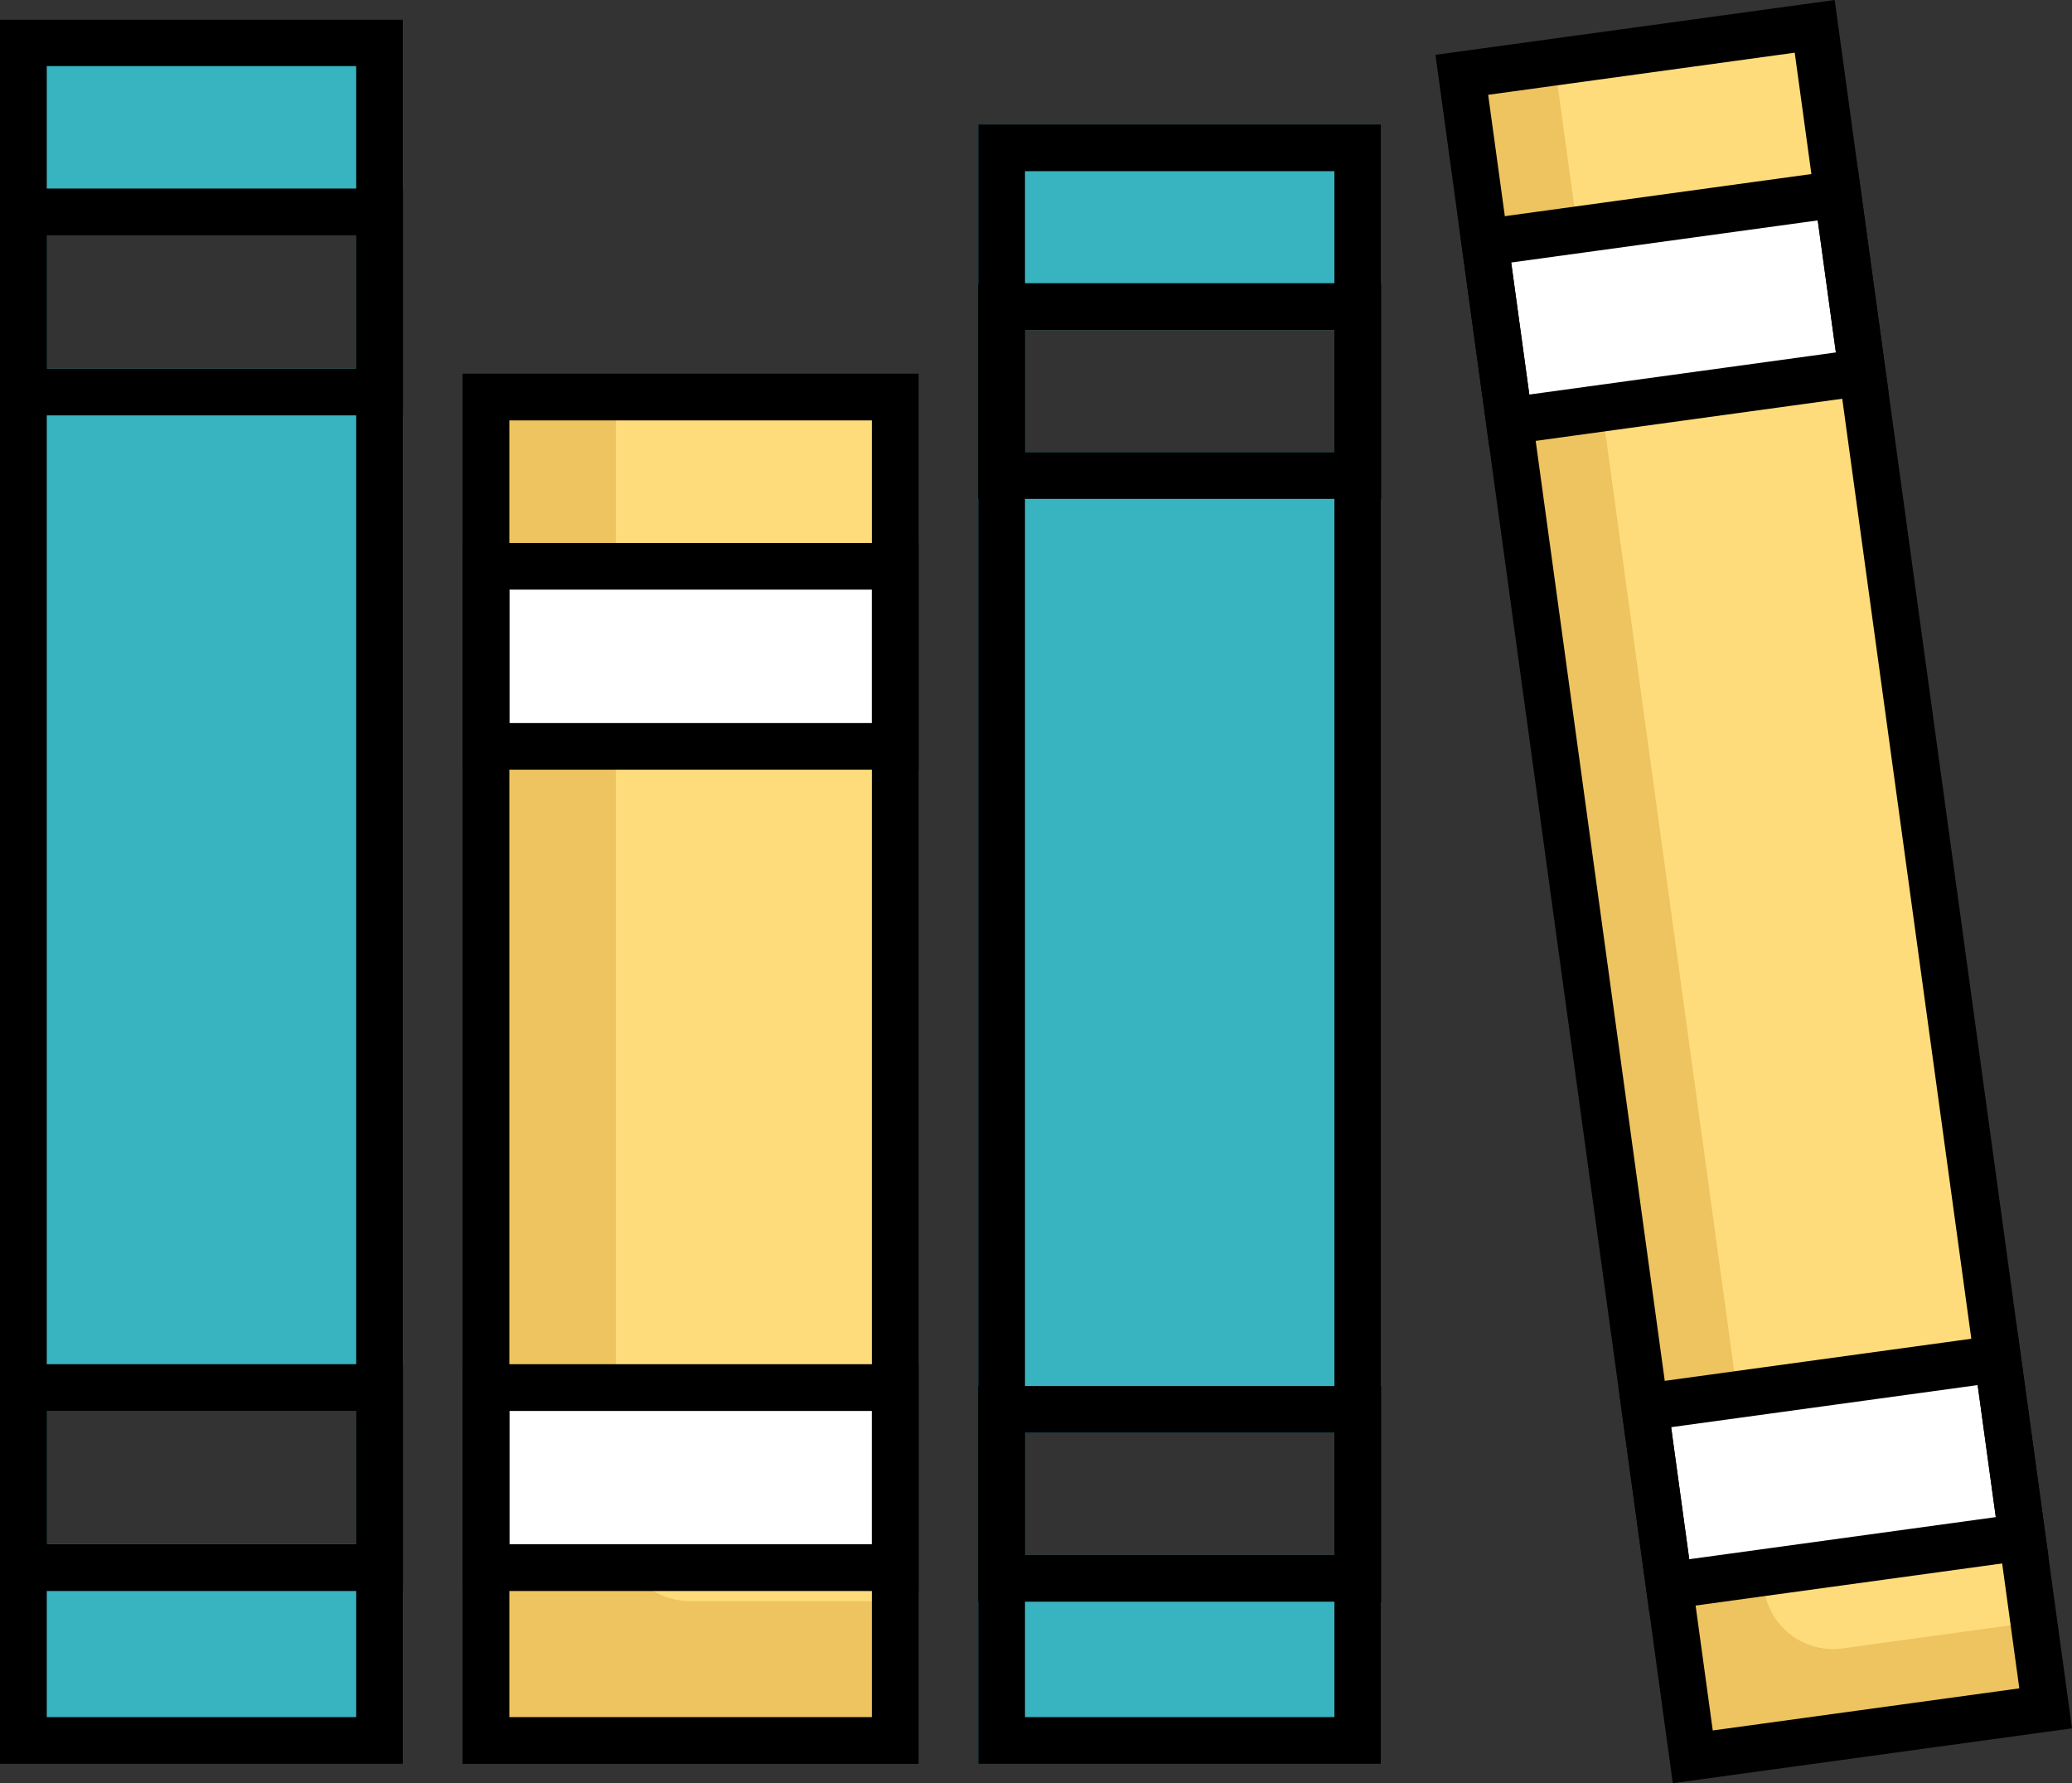 <svg xmlns="http://www.w3.org/2000/svg" width="138.984" height="119.594" viewBox="0 0 138.984 119.594">
  <rect x="0" y="0" width="138.984" height="119.594" fill="#333333" stroke="none"/>
  <g id="Grupo_17572" data-name="Grupo 17572" transform="translate(-307.063 -316.755)">
    <g id="Grupo_17530" data-name="Grupo 17530">
      <g id="Grupo_17528" data-name="Grupo 17528">
        <path id="Trazado_45603" data-name="Trazado 45603" d="M307.063,329.4v105.65h27.029v-117H307.063Zm3.137,3.136h20.756v8.938H310.2Zm0,78.845h20.756v8.938H310.2Z" fill="#38b4c1"/>
      </g>
      <g id="Grupo_17529" data-name="Grupo 17529">
        <path id="Trazado_45604" data-name="Trazado 45604" d="M372.679,325.1V435.054h27.03V325.1Zm3.137,13.787h20.756v8.191H375.816Zm0,73.964h20.756v8.191H375.816Z" fill="#38b4c1"/>
      </g>
    </g>
    <g id="Grupo_17532" data-name="Grupo 17532">
      <g id="Grupo_17531" data-name="Grupo 17531">
        <rect id="Rectángulo_4393" data-name="Rectángulo 4393" width="23.893" height="113.868" transform="matrix(0.991, -0.136, 0.136, 0.991, 405.117, 321.773)" fill="#ffdc7b"/>
      </g>
    </g>
    <g id="Grupo_17534" data-name="Grupo 17534">
      <g id="Grupo_17533" data-name="Grupo 17533">
        <path id="Trazado_45605" data-name="Trazado 45605" d="M425.394,423.322l-14-101.949-6.277.862,15.492,112.809,23.671-3.251-.857-6.238-12.771,1.754A4.666,4.666,0,0,1,425.394,423.322Z" fill="#edc45f"/>
      </g>
    </g>
    <g id="Grupo_17536" data-name="Grupo 17536">
      <g id="Grupo_17535" data-name="Grupo 17535">
        <rect id="Rectángulo_4394" data-name="Rectángulo 4394" width="27.452" height="90.103" transform="translate(339.66 343.383)" fill="#ffdc7b"/>
      </g>
    </g>
    <g id="Grupo_17538" data-name="Grupo 17538">
      <g id="Grupo_17537" data-name="Grupo 17537">
        <path id="Trazado_45606" data-name="Trazado 45606" d="M348.371,419.105V343.383H339.95v90.1H367.4v-9.342H353.41A5.039,5.039,0,0,1,348.371,419.105Z" fill="#edc45f"/>
      </g>
    </g>
    <g id="Grupo_17540" data-name="Grupo 17540">
      <g id="Grupo_17539" data-name="Grupo 17539">
        <rect id="Rectángulo_4395" data-name="Rectángulo 4395" width="26.872" height="13.469" transform="translate(340.239 354.737)" fill="#fff"/>
      </g>
    </g>
    <g id="Grupo_17542" data-name="Grupo 17542">
      <g id="Grupo_17541" data-name="Grupo 17541">
        <rect id="Rectángulo_4396" data-name="Rectángulo 4396" width="26.872" height="13.468" transform="translate(340.239 409.12)" fill="#fff"/>
      </g>
    </g>
    <g id="Grupo_17544" data-name="Grupo 17544">
      <g id="Grupo_17543" data-name="Grupo 17543">
        <rect id="Rectángulo_4397" data-name="Rectángulo 4397" width="24.559" height="12.309" transform="translate(406.308 332.891) rotate(-7.819)" fill="#fff"/>
      </g>
    </g>
    <g id="Grupo_17546" data-name="Grupo 17546">
      <g id="Grupo_17545" data-name="Grupo 17545">
        <rect id="Rectángulo_4398" data-name="Rectángulo 4398" width="24.559" height="12.309" transform="matrix(0.991, -0.136, 0.136, 0.991, 417.093, 411.427)" fill="#fff"/>
      </g>
    </g>
    <g id="Grupo_17571" data-name="Grupo 17571">
      <g id="Grupo_17548" data-name="Grupo 17548">
        <g id="Grupo_17547" data-name="Grupo 17547">
          <path id="Trazado_45607" data-name="Trazado 45607" d="M334.093,435.054h-27.03v-117h27.03ZM310.2,431.918h20.757V321.187H310.2Z"/>
        </g>
      </g>
      <g id="Grupo_17550" data-name="Grupo 17550">
        <g id="Grupo_17549" data-name="Grupo 17549">
          <path id="Trazado_45608" data-name="Trazado 45608" d="M334.093,344.614h-27.03V329.4h27.03ZM310.2,341.478h20.757V332.54H310.2Z"/>
        </g>
      </g>
      <g id="Grupo_17552" data-name="Grupo 17552">
        <g id="Grupo_17551" data-name="Grupo 17551">
          <path id="Trazado_45609" data-name="Trazado 45609" d="M334.093,423.46h-27.03V408.249h27.03ZM310.2,420.323h20.757v-8.938H310.2Z"/>
        </g>
      </g>
      <g id="Grupo_17554" data-name="Grupo 17554">
        <g id="Grupo_17553" data-name="Grupo 17553">
          <path id="Trazado_45610" data-name="Trazado 45610" d="M419.269,436.349,403.35,320.432l26.779-3.677,15.918,115.916ZM406.885,323.113l15.065,109.7,20.563-2.824-15.065-109.7Z"/>
        </g>
      </g>
      <g id="Grupo_17556" data-name="Grupo 17556">
        <g id="Grupo_17555" data-name="Grupo 17555">
          <path id="Trazado_45611" data-name="Trazado 45611" d="M406.964,346.75l-2.069-15.07L431.673,328l2.07,15.07Zm1.466-12.389,1.215,8.855,20.563-2.824-1.216-8.855Z"/>
        </g>
      </g>
      <g id="Grupo_17558" data-name="Grupo 17558">
        <g id="Grupo_17557" data-name="Grupo 17557">
          <path id="Trazado_45612" data-name="Trazado 45612" d="M417.692,424.862l-2.07-15.07,26.778-3.677,2.07,15.07Zm1.465-12.389,1.215,8.855,20.563-2.824-1.216-8.855Z"/>
        </g>
      </g>
      <g id="Grupo_17560" data-name="Grupo 17560">
        <g id="Grupo_17559" data-name="Grupo 17559">
          <path id="Trazado_45613" data-name="Trazado 45613" d="M399.709,435.054h-27.03V325.1h27.03Zm-23.893-3.136h20.756V328.235H375.816Z"/>
        </g>
      </g>
      <g id="Grupo_17562" data-name="Grupo 17562">
        <g id="Grupo_17561" data-name="Grupo 17561">
          <path id="Trazado_45614" data-name="Trazado 45614" d="M399.709,350.213h-27.03V335.749h27.03Zm-23.893-3.136h20.756v-8.191H375.816Z"/>
        </g>
      </g>
      <g id="Grupo_17564" data-name="Grupo 17564">
        <g id="Grupo_17563" data-name="Grupo 17563">
          <path id="Trazado_45615" data-name="Trazado 45615" d="M399.709,424.177h-27.03V409.714h27.03Zm-23.893-3.136h20.756V412.85H375.816Z"/>
        </g>
      </g>
      <g id="Grupo_17566" data-name="Grupo 17566">
        <g id="Grupo_17565" data-name="Grupo 17565">
          <path id="Trazado_45616" data-name="Trazado 45616" d="M368.68,435.054H338.092V341.815H368.68Zm-27.452-3.136h24.316V344.951H341.228Z"/>
        </g>
      </g>
      <g id="Grupo_17568" data-name="Grupo 17568">
        <g id="Grupo_17567" data-name="Grupo 17567">
          <path id="Trazado_45617" data-name="Trazado 45617" d="M368.68,368.38H338.092V353.169H368.68Zm-27.452-3.136h24.316V356.3H341.228Z"/>
        </g>
      </g>
      <g id="Grupo_17570" data-name="Grupo 17570">
        <g id="Grupo_17569" data-name="Grupo 17569">
          <path id="Trazado_45618" data-name="Trazado 45618" d="M368.68,423.46H338.092V408.249H368.68Zm-27.452-3.137h24.316v-8.938H341.228Z"/>
        </g>
      </g>
    </g>
  </g>
</svg>
